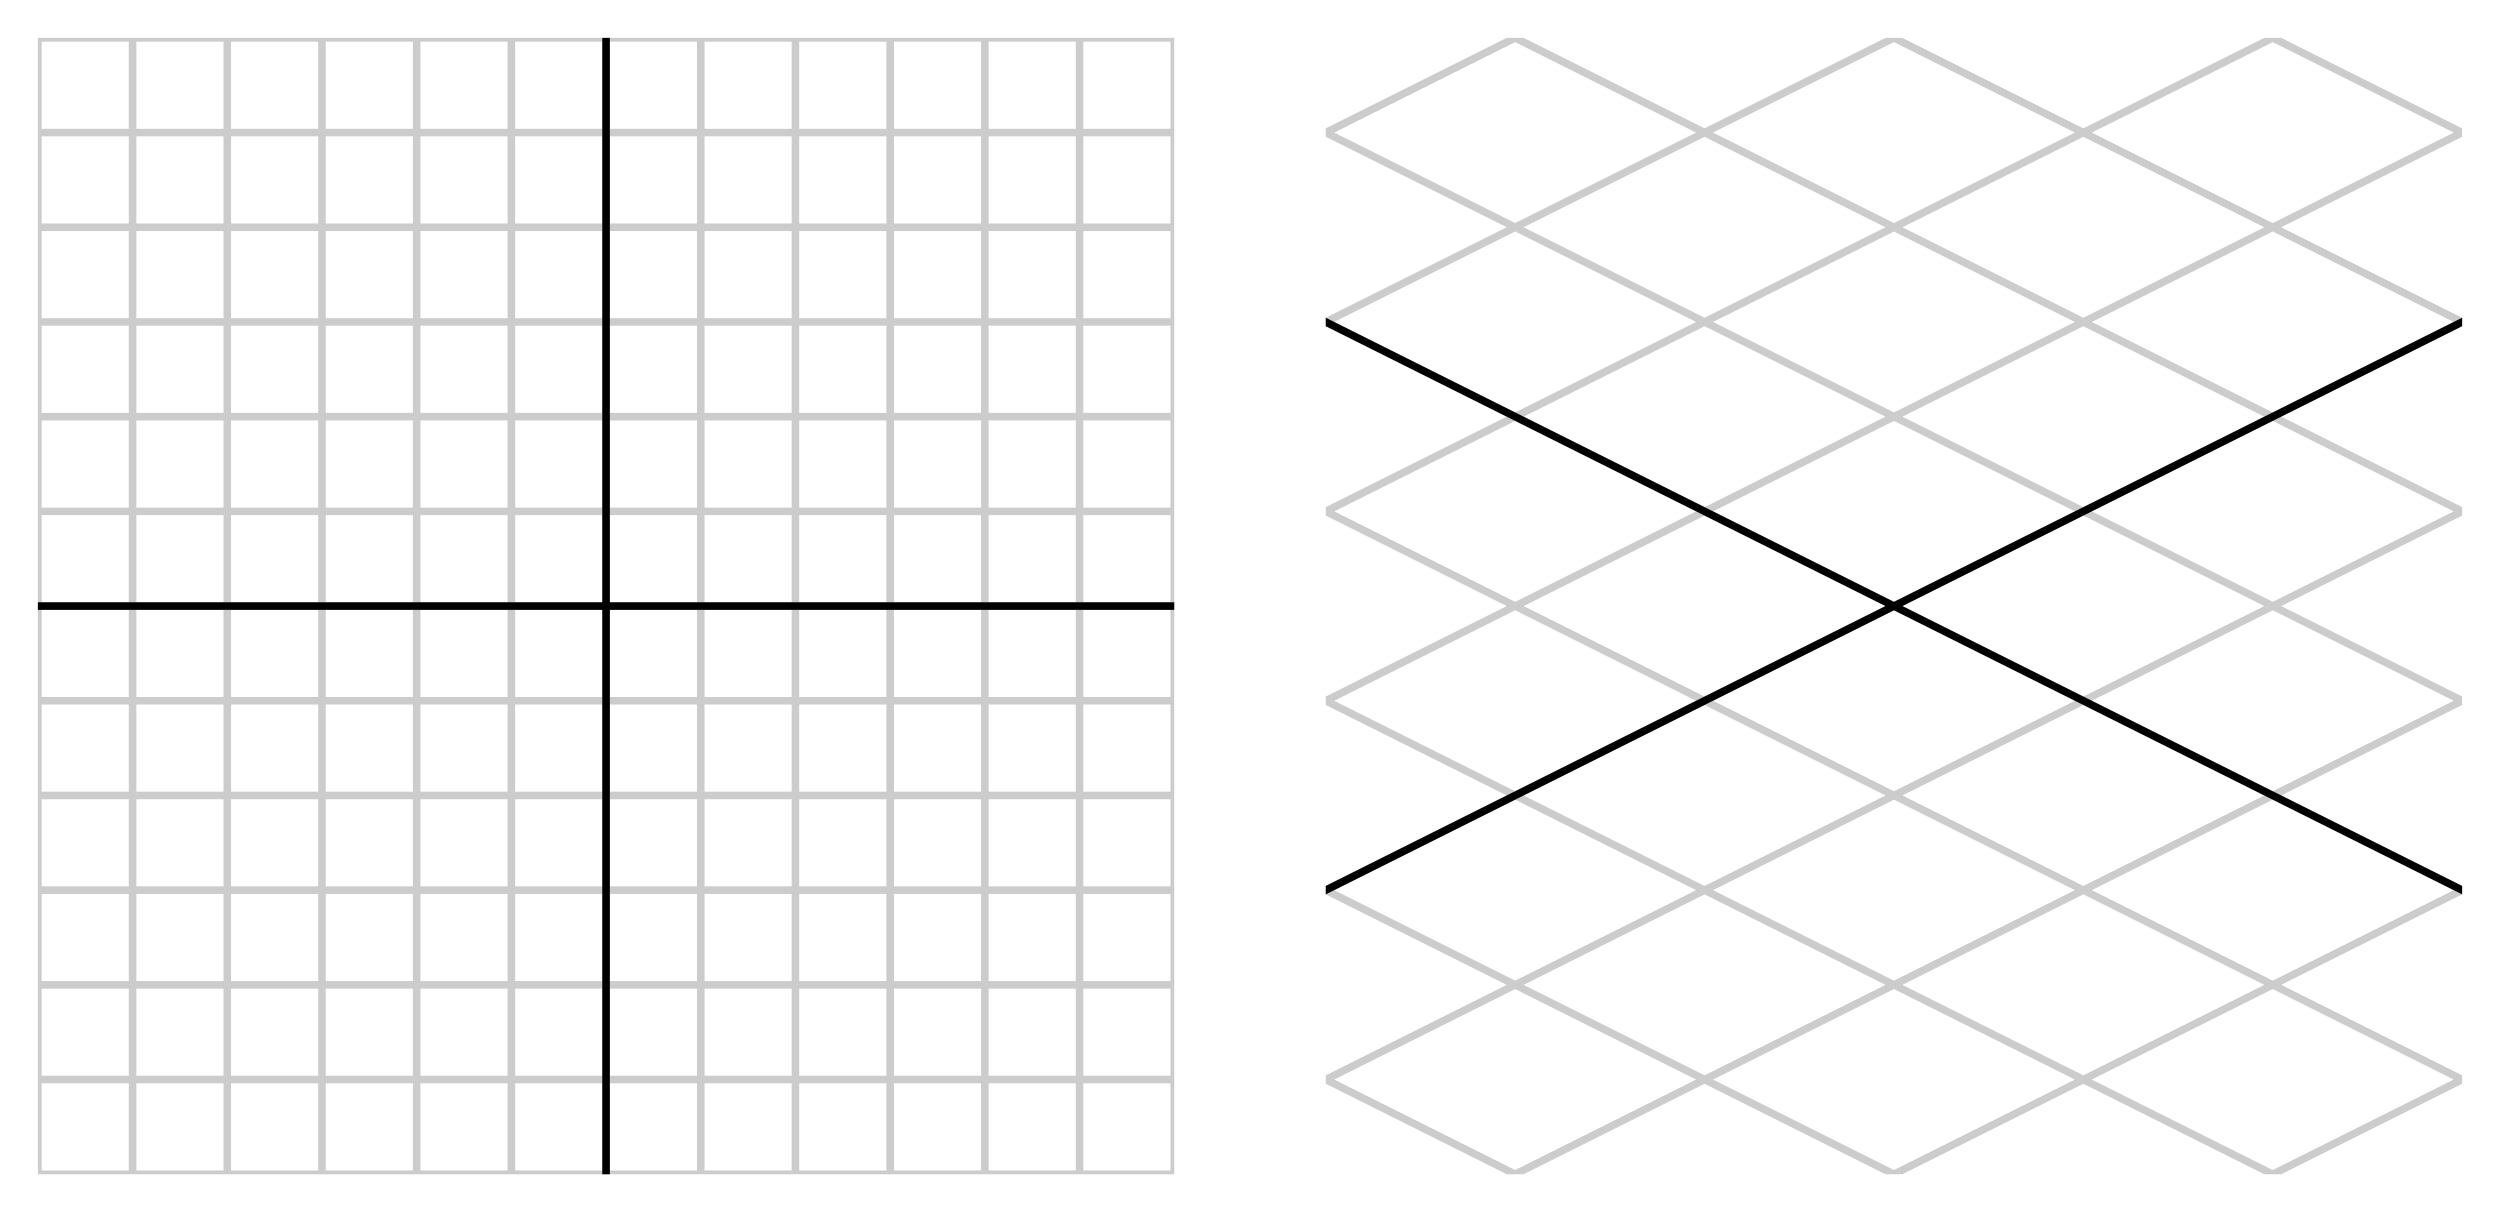 <?xml version="1.0" encoding="UTF-8"?>
<svg xmlns="http://www.w3.org/2000/svg" xmlns:xlink="http://www.w3.org/1999/xlink" width="330pt" height="160pt" viewBox="0 0 330 160" version="1.1">
<defs>
<clipPath id="clip1">
  <path d="M 5 5 L 155 5 L 155 155 L 5 155 Z M 5 5 "/>
</clipPath>
<clipPath id="clip2">
  <path d="M 175 5 L 325 5 L 325 155 L 175 155 Z M 175 5 "/>
</clipPath>
</defs>
<g id="surface1">
<g clip-path="url(#clip1)" clip-rule="nonzero">
<path style="fill:none;stroke-width:10;stroke-linecap:butt;stroke-linejoin:miter;stroke:rgb(80.077%,80.077%,80.077%);stroke-opacity:1;stroke-miterlimit:10;" d="M -450 -450 L -450 2050 M -325 -450 L -325 2050 M -200 -450 L -200 2050 M -75 -450 L -75 2050 M 50 -450 L 50 2050 M 175 -450 L 175 2050 M 300 -450 L 300 2050 M 425 -450 L 425 2050 M 550 -450 L 550 2050 M 675 -450 L 675 2050 M 800 -450 L 800 2050 M 925 -450 L 925 2050 M 1050 -450 L 1050 2050 M 1175 -450 L 1175 2050 M 1300 -450 L 1300 2050 M 1425 -450 L 1425 2050 M 1550 -450 L 1550 2050 M 1675 -450 L 1675 2050 M 1800 -450 L 1800 2050 M 1925 -450 L 1925 2050 M 2050 -450 L 2050 2050 M -450 -450 L 2050 -450 M -450 -325 L 2050 -325 M -450 -200 L 2050 -200 M -450 -75 L 2050 -75 M -450 50 L 2050 50 M -450 175 L 2050 175 M -450 300 L 2050 300 M -450 425 L 2050 425 M -450 550 L 2050 550 M -450 675 L 2050 675 M -450 800 L 2050 800 M -450 925 L 2050 925 M -450 1050 L 2050 1050 M -450 1175 L 2050 1175 M -450 1300 L 2050 1300 M -450 1425 L 2050 1425 M -450 1550 L 2050 1550 M -450 1675 L 2050 1675 M -450 1800 L 2050 1800 M -450 1925 L 2050 1925 M -450 2050 L 2050 2050 M -450 -450 L 2050 -450 L 2050 2050 L -450 2050 Z M -450 -450 " transform="matrix(0.1,0,0,-0.1,0,160)"/>
<path style="fill:none;stroke-width:10;stroke-linecap:butt;stroke-linejoin:miter;stroke:rgb(0%,0%,0%);stroke-opacity:1;stroke-miterlimit:10;" d="M 50 800 L 1550 800 M 800 50 L 800 1550 " transform="matrix(0.1,0,0,-0.1,0,160)"/>
</g>
<g clip-path="url(#clip2)" clip-rule="nonzero">
<path style="fill:none;stroke-width:10;stroke-linecap:butt;stroke-linejoin:miter;stroke:rgb(80.077%,80.077%,80.077%);stroke-opacity:1;stroke-miterlimit:10;" d="M 2500 -1700 L -2500 800 M 2750 -1575 L -2250 925 M 3000 -1450 L -2000 1050 M 3250 -1325 L -1750 1175 M 3500 -1200 L -1500 1300 M 3750 -1075 L -1250 1425 M 4000 -950 L -1000 1550 M 4250 -825 L -750 1675 M 4500 -700 L -500 1800 M 4750 -575 L -250 1925 M 5000 -450 L 0 2050 M 5250 -325 L 250 2175 M 5500 -200 L 500 2300 M 5750 -75 L 750 2425 M 6000 50 L 1000 2550 M 6250 175 L 1250 2675 M 6500 300 L 1500 2800 M 6750 425 L 1750 2925 M 7000 550 L 2000 3050 M 7250 675 L 2250 3175 M 7500 800 L 2500 3300 M 2500 -1700 L 7500 800 M 2250 -1575 L 7250 925 M 2000 -1450 L 7000 1050 M 1750 -1325 L 6750 1175 M 1500 -1200 L 6500 1300 M 1250 -1075 L 6250 1425 M 1000 -950 L 6000 1550 M 750 -825 L 5750 1675 M 500 -700 L 5500 1800 M 250 -575 L 5250 1925 M 0 -450 L 5000 2050 M -250 -325 L 4750 2175 M -500 -200 L 4500 2300 M -750 -75 L 4250 2425 M -1000 50 L 4000 2550 M -1250 175 L 3750 2675 M -1500 300 L 3500 2800 M -1750 425 L 3250 2925 M -2000 550 L 3000 3050 M -2250 675 L 2750 3175 M -2500 800 L 2500 3300 M 2500 -1700 L 7500 800 L 2500 3300 L -2500 800 Z M 2500 -1700 " transform="matrix(0.1,0,0,-0.1,0,160)"/>
<path style="fill:none;stroke-width:10;stroke-linecap:butt;stroke-linejoin:miter;stroke:rgb(0%,0%,0%);stroke-opacity:1;stroke-miterlimit:10;" d="M 1000 50 L 4000 1550 M 4000 50 L 1000 1550 " transform="matrix(0.1,0,0,-0.1,0,160)"/>
</g>
</g>
</svg>
